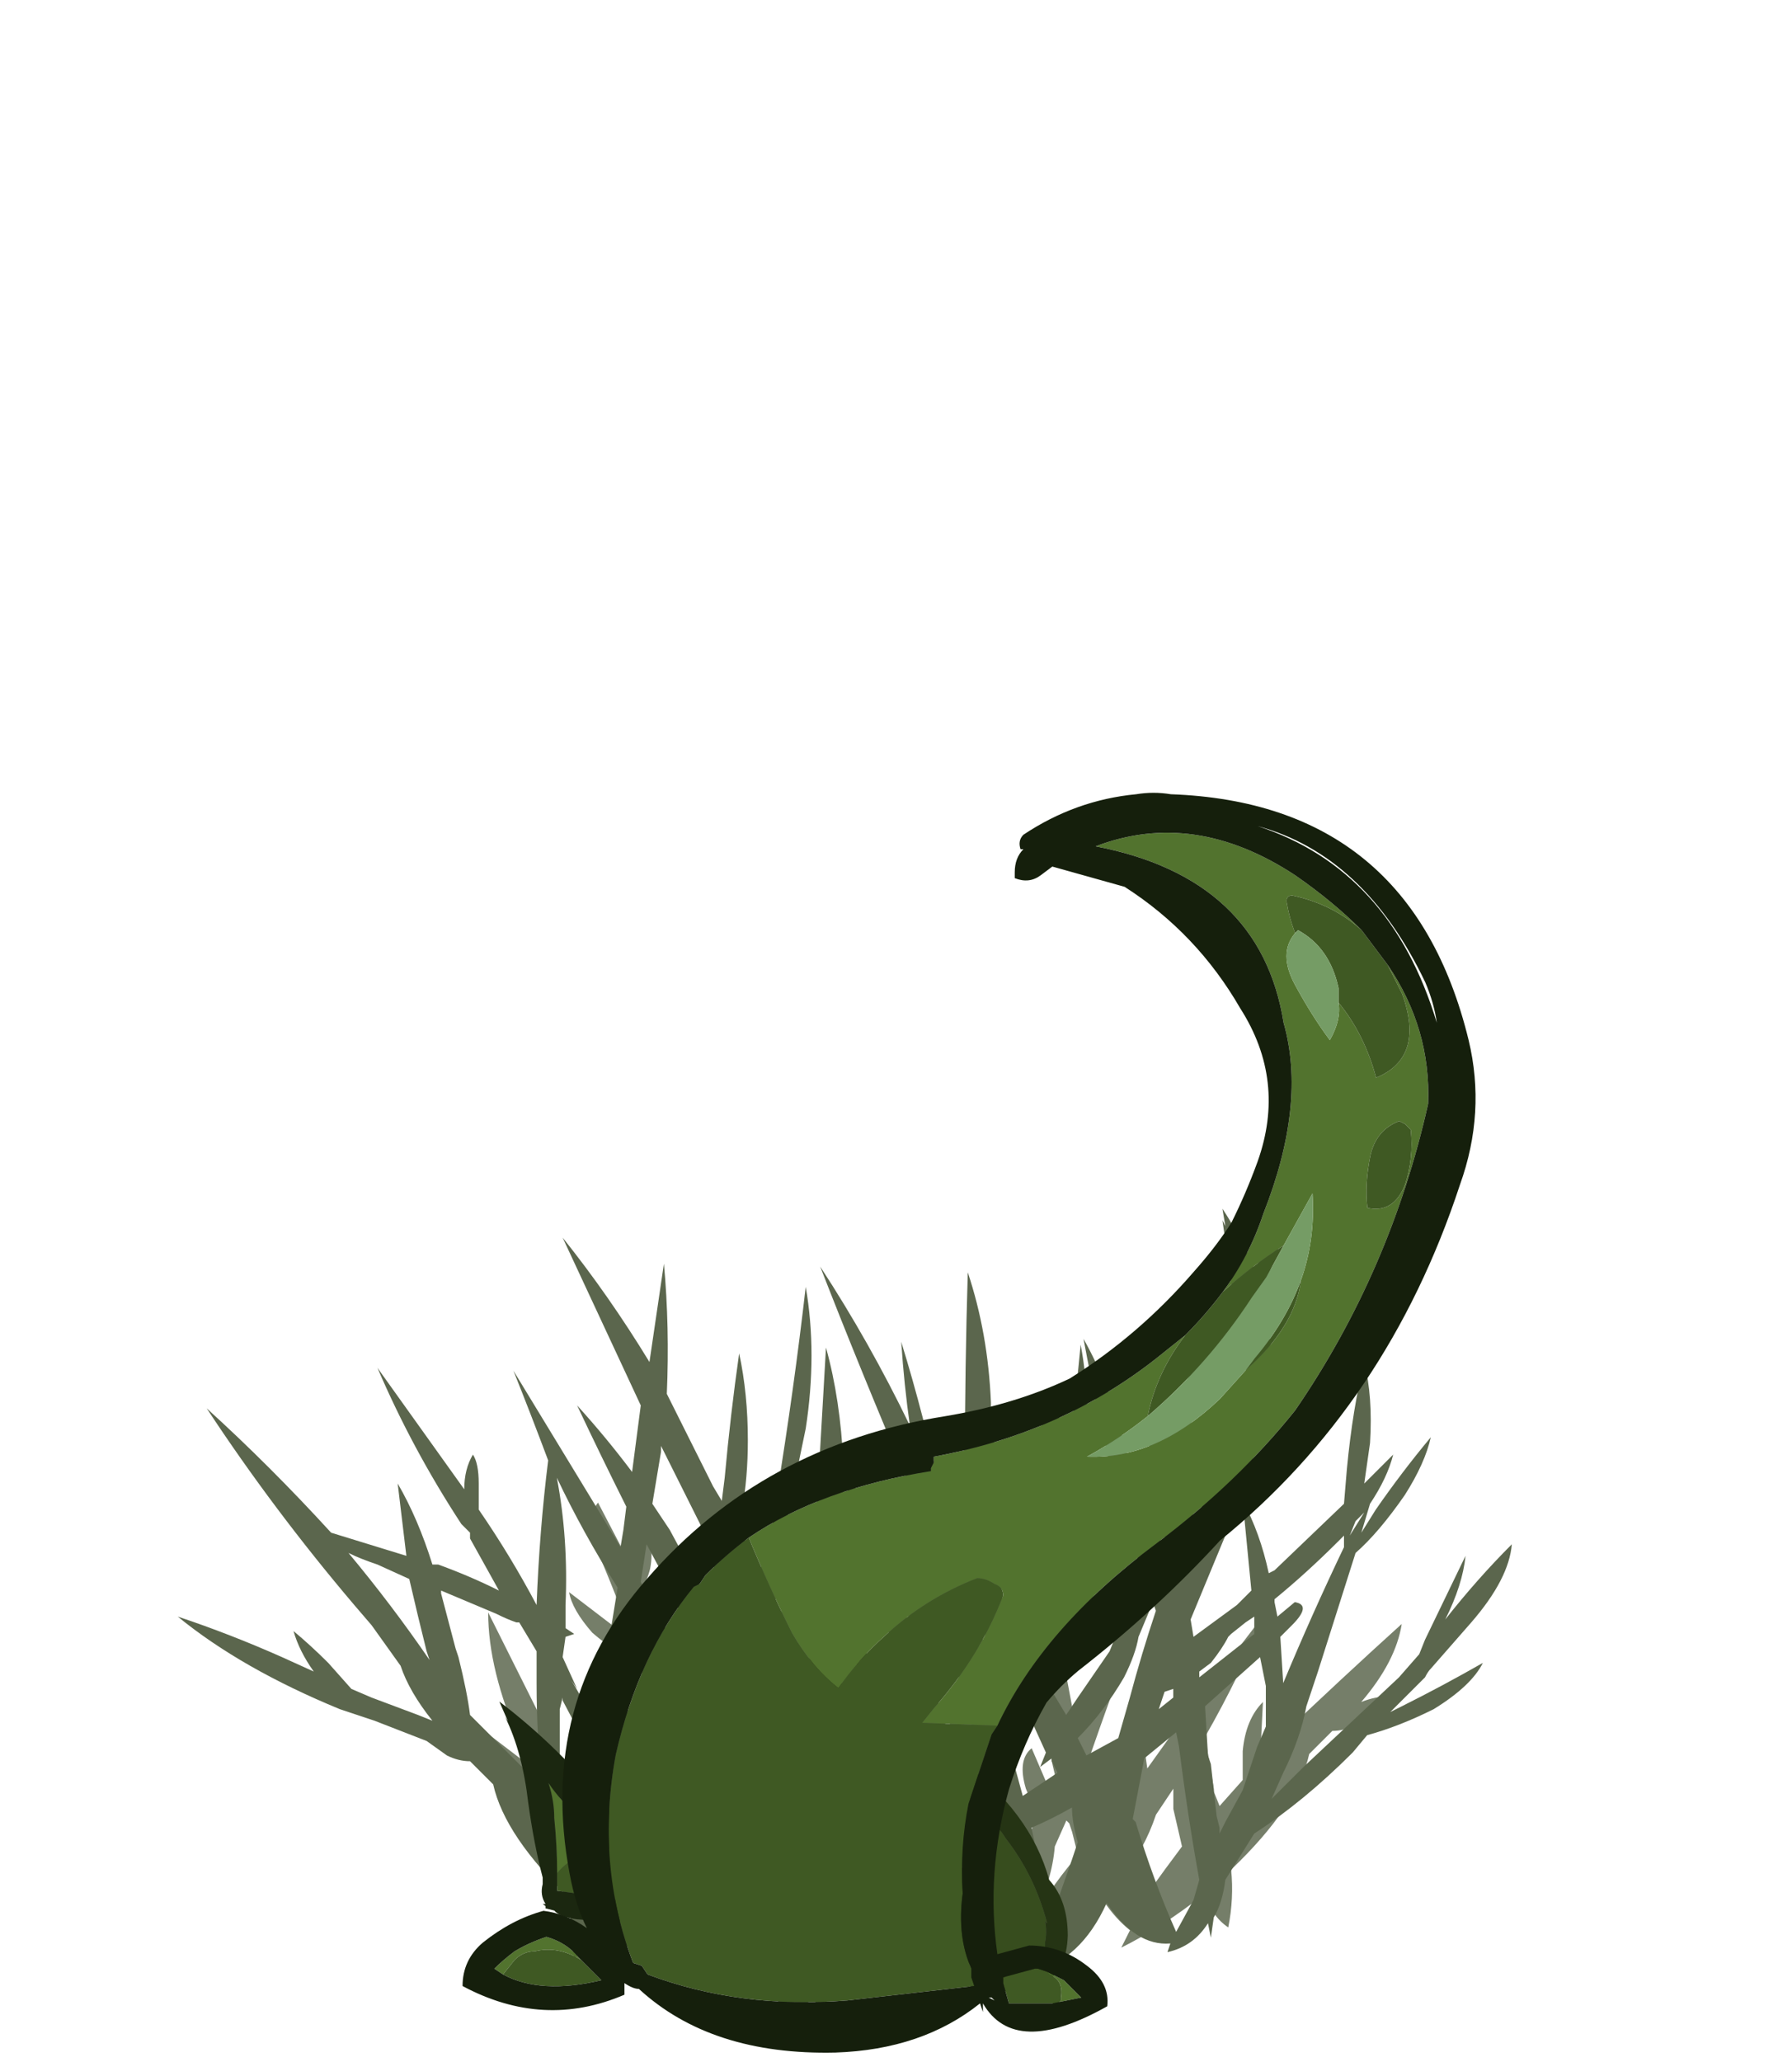 <?xml version="1.0" encoding="UTF-8" standalone="no"?>
<svg xmlns:ffdec="https://www.free-decompiler.com/flash" xmlns:xlink="http://www.w3.org/1999/xlink" ffdec:objectType="frame" height="249.45px" width="216.95px" xmlns="http://www.w3.org/2000/svg">
  <g transform="matrix(1.0, 0.0, 0.0, 1.0, 119.75, 238.1)">
    <use ffdec:characterId="2159" height="8.45" transform="matrix(7.0, 0.0, 0.0, 6.993, -62.05, -56.292)" width="16.0" xlink:href="#shape0"/>
    <use ffdec:characterId="2165" height="14.05" transform="matrix(-7.007, 0.0, 0.0, 7.0, 63.281, -91.85)" width="23.05" xlink:href="#shape1"/>
    <use ffdec:characterId="2166" height="5.0" transform="matrix(7.0, 0.0, 0.0, 5.324, -59.3, -32.221)" width="2.8" xlink:href="#shape2"/>
    <use ffdec:characterId="2160" height="11.75" transform="matrix(-4.995, 0.0, 0.0, 4.995, 9.52, -55.842)" width="6.7" xlink:href="#shape3"/>
    <use ffdec:characterId="2167" height="21.75" transform="matrix(7.0, 0.0, 0.0, 7.0, -63.75, -142.0)" width="17.5" xlink:href="#shape4"/>
  </g>
  <defs>
    <g id="shape0" transform="matrix(1.0, 0.0, 0.0, 1.0, 8.45, 8.45)">
      <path d="M2.0 -8.3 Q1.85 -7.5 1.5 -6.7 L1.7 -5.8 1.8 -5.95 2.15 -6.5 Q2.1 -6.15 1.9 -5.75 L1.75 -5.45 1.9 -4.65 Q2.35 -5.6 3.0 -6.4 2.55 -5.2 2.1 -3.9 L2.45 -2.9 2.65 -3.1 2.85 -3.4 Q2.75 -3.65 2.75 -3.95 2.75 -4.4 3.05 -4.55 L3.15 -3.85 3.65 -4.55 3.65 -4.6 Q3.5 -5.85 3.8 -6.85 L4.05 -5.05 5.2 -6.55 Q4.75 -5.45 4.15 -4.4 L4.3 -3.5 4.3 -3.45 4.4 -3.2 4.8 -3.65 4.8 -4.15 Q4.85 -4.7 5.15 -5.0 L5.1 -4.0 5.4 -4.35 Q6.5 -5.4 7.55 -6.35 7.45 -5.7 6.85 -5.0 7.1 -5.1 7.35 -5.1 7.15 -4.8 6.75 -4.6 6.55 -4.5 6.35 -4.5 L5.95 -4.1 Q5.75 -3.2 4.6 -2.1 4.65 -1.6 4.55 -1.1 4.4 -1.2 4.3 -1.35 L4.25 -1.2 4.1 -1.65 Q3.4 -1.1 2.7 -0.75 L2.85 -1.05 Q2.6 -1.25 2.4 -1.55 L2.4 -1.55 2.25 -1.45 1.65 -0.55 1.7 -0.9 Q1.15 -0.4 0.65 -0.1 L0.75 -0.35 0.6 0.0 Q0.5 -0.2 0.5 -0.45 L0.45 -0.45 0.3 -0.2 Q0.2 -0.35 0.15 -0.55 L0.0 -0.6 0.15 -0.35 -0.25 -0.75 Q-0.75 -1.1 -1.2 -1.7 -1.85 -1.05 -2.6 -0.65 L-2.55 -0.8 Q-3.05 -1.45 -3.1 -2.5 L-3.1 -2.5 Q-3.1 -2.2 -3.15 -1.8 -3.25 -1.35 -3.4 -0.95 L-3.35 -0.85 Q-4.2 -1.05 -4.65 -2.05 -5.15 -1.3 -5.75 -1.35 L-5.7 -1.2 Q-6.5 -1.4 -6.7 -2.45 -7.0 -2.9 -7.25 -3.4 -7.65 -3.55 -8.05 -3.9 -8.5 -4.3 -8.45 -4.6 L-7.6 -3.95 -7.5 -3.85 -7.7 -4.3 Q-8.25 -5.55 -8.25 -6.55 L-6.6 -3.25 -6.6 -3.35 Q-6.6 -3.7 -6.4 -3.85 -6.3 -3.55 -6.35 -3.15 -6.35 -2.95 -6.4 -2.75 L-6.15 -2.1 -5.85 -1.55 Q-5.45 -2.45 -5.15 -3.45 L-5.1 -3.5 -5.3 -4.55 -5.65 -5.7 Q-6.05 -5.85 -6.45 -6.2 -6.8 -6.6 -6.85 -6.9 L-6.0 -6.25 -5.75 -6.05 Q-6.05 -6.9 -6.4 -7.7 -6.55 -8.2 -6.35 -8.45 L-5.75 -7.3 -5.75 -7.45 Q-5.7 -7.7 -5.45 -7.75 -5.4 -7.55 -5.45 -7.3 -5.5 -7.1 -5.6 -6.95 -5.1 -5.75 -4.7 -4.45 L-4.65 -4.25 -4.35 -4.45 -4.05 -5.15 Q-4.35 -5.25 -4.6 -5.6 -4.8 -5.9 -4.55 -6.05 L-4.5 -5.9 -4.05 -5.45 -3.95 -5.3 -3.65 -5.8 -3.55 -6.05 -4.2 -7.05 Q-4.55 -7.6 -4.25 -7.8 L-3.25 -6.45 -2.85 -7.05 Q-2.75 -7.75 -2.55 -8.35 L-2.55 -7.55 -2.05 -8.25 Q-2.25 -7.6 -2.55 -6.9 L-2.55 -5.9 -2.2 -6.6 Q-2.3 -5.9 -2.4 -5.15 L-1.95 -4.4 Q-1.95 -4.6 -1.9 -4.75 -1.8 -5.0 -1.6 -5.1 -1.55 -4.8 -1.65 -4.45 -1.7 -4.25 -1.85 -4.15 L-1.4 -3.45 -1.3 -3.2 -1.05 -3.55 -0.7 -3.95 Q-0.95 -4.3 -1.0 -4.7 -1.05 -5.15 -0.95 -5.45 -0.7 -4.95 -0.55 -4.4 L-0.5 -4.2 -0.45 -4.25 -0.05 -5.05 Q0.0 -6.05 0.2 -6.9 L0.35 -5.7 0.45 -5.85 1.3 -7.2 1.3 -7.35 Q1.3 -7.4 1.4 -7.4 L1.4 -7.35 1.6 -7.75 Q1.8 -8.05 2.0 -8.3 M1.35 -5.05 Q1.3 -5.6 1.25 -6.1 0.9 -5.35 0.45 -4.6 L0.55 -3.25 Q0.65 -2.25 0.5 -1.45 L0.5 -1.25 Q0.6 -1.65 0.75 -2.05 0.95 -2.45 1.15 -2.8 L1.25 -3.05 Q1.15 -3.25 1.05 -3.5 0.9 -4.0 1.15 -4.2 L1.45 -3.5 1.55 -3.75 Q1.4 -4.35 1.35 -5.05 M1.85 -2.75 L1.8 -2.9 1.75 -2.95 1.55 -2.5 Q1.5 -1.9 1.2 -1.35 L0.95 -0.85 Q1.35 -1.65 1.95 -2.35 L1.85 -2.75 M0.0 -3.55 Q-0.25 -2.95 -0.65 -2.4 L-0.45 -2.15 0.05 -1.4 0.05 -1.6 Q0.05 -1.9 0.15 -2.2 0.05 -2.85 0.0 -3.55 M2.8 -1.6 L2.9 -1.3 3.2 -1.75 Q3.45 -2.1 3.75 -2.5 L3.6 -3.15 3.6 -3.5 3.3 -3.05 Q3.1 -2.45 2.7 -1.95 L2.75 -1.75 2.8 -1.6 M2.9 -1.25 L2.9 -1.2 2.95 -1.25 2.9 -1.25 M-3.0 -5.05 L-3.2 -5.45 -3.7 -4.5 -3.95 -4.05 -3.8 -4.15 -3.5 -3.95 -3.4 -3.85 -3.3 -3.8 -3.25 -3.75 -3.05 -4.45 -3.0 -4.7 -3.0 -5.05 M-2.5 -3.9 Q-2.45 -2.7 -2.5 -1.6 L-2.5 -0.95 Q-2.2 -1.75 -1.75 -2.55 -2.05 -3.05 -2.2 -3.55 L-2.5 -4.05 -2.5 -3.9 M-4.05 -3.9 Q-4.0 -3.55 -4.15 -3.1 L-4.05 -2.8 -3.7 -1.8 -3.65 -2.2 -3.5 -2.65 -3.35 -3.4 Q-3.6 -3.5 -3.85 -3.7 -4.0 -3.85 -4.0 -3.95 L-4.05 -3.9" fill="#757e69" fill-rule="evenodd" stroke="none"/>
    </g>
    <g id="shape1" transform="matrix(1.0, 0.0, 0.0, 1.0, 11.65, 14.05)">
      <path d="M6.3 -9.8 Q6.45 -9.55 6.45 -9.2 L7.95 -11.3 Q7.35 -9.9 6.5 -8.6 L6.35 -8.45 6.35 -8.35 5.85 -7.45 Q6.35 -7.7 6.9 -7.9 L7.0 -7.9 Q7.25 -8.7 7.6 -9.3 L7.45 -8.05 8.75 -8.45 Q9.8 -9.6 10.9 -10.6 9.75 -8.85 8.35 -7.2 L8.05 -6.85 7.55 -6.15 Q7.4 -5.7 7.0 -5.2 L7.25 -5.3 8.05 -5.6 8.4 -5.75 8.8 -6.2 Q9.1 -6.5 9.4 -6.75 9.3 -6.4 9.05 -6.05 L9.6 -6.3 Q10.5 -6.7 11.4 -7.0 10.3 -6.1 8.6 -5.4 L8.0 -5.2 7.1 -4.85 6.75 -4.6 Q6.55 -4.5 6.35 -4.5 L5.95 -4.1 Q5.75 -3.2 4.6 -2.1 4.65 -1.6 4.55 -1.1 4.4 -1.2 4.3 -1.35 L4.25 -1.2 4.1 -1.65 Q3.4 -1.1 2.7 -0.75 L2.85 -1.05 Q2.6 -1.25 2.4 -1.55 L2.4 -1.55 2.25 -1.45 1.65 -0.55 1.7 -0.9 Q1.15 -0.4 0.65 -0.1 L0.75 -0.35 0.6 0.0 Q0.5 -0.2 0.5 -0.45 L0.45 -0.45 0.3 -0.2 Q0.2 -0.35 0.15 -0.55 L0.0 -0.6 0.15 -0.35 -0.25 -0.75 Q-0.75 -1.1 -1.2 -1.7 -1.85 -1.05 -2.6 -0.65 L-2.55 -0.8 Q-3.05 -1.45 -3.1 -2.5 L-3.1 -2.5 Q-3.1 -2.2 -3.15 -1.8 -3.25 -1.35 -3.4 -0.95 L-3.35 -0.85 Q-4.2 -1.05 -4.65 -2.05 -5.15 -1.3 -5.75 -1.35 L-5.7 -1.2 Q-6.15 -1.3 -6.4 -1.7 L-6.45 -1.45 -6.5 -1.8 Q-6.65 -2.05 -6.7 -2.45 L-7.2 -3.25 Q-8.05 -3.8 -8.9 -4.65 L-9.15 -4.95 Q-9.7 -5.1 -10.3 -5.4 -10.95 -5.8 -11.15 -6.2 -10.45 -5.8 -9.75 -5.45 L-9.55 -5.35 -10.15 -5.95 Q-10.2 -6.05 -10.25 -6.1 L-10.95 -6.9 Q-11.6 -7.65 -11.65 -8.25 -11.05 -7.65 -10.5 -6.95 -10.8 -7.55 -10.85 -8.05 L-10.15 -6.6 -10.05 -6.35 -9.7 -5.95 -8.05 -4.4 -7.5 -3.85 -7.7 -4.3 Q-8.0 -4.9 -8.1 -5.45 L-8.3 -6.05 -8.95 -8.1 Q-9.35 -8.45 -9.8 -9.1 -10.15 -9.65 -10.25 -10.1 -9.75 -9.5 -9.3 -8.85 L-9.05 -8.45 -9.2 -8.95 Q-9.5 -9.4 -9.6 -9.8 L-9.1 -9.3 -9.2 -10.0 Q-9.25 -10.8 -9.1 -11.4 -8.9 -10.6 -8.8 -9.55 L-8.75 -8.95 -7.55 -7.8 -7.45 -7.75 Q-7.3 -8.45 -7.0 -9.0 L-7.15 -7.45 -6.9 -7.2 -6.15 -6.65 -6.1 -6.95 -6.7 -8.4 Q-7.1 -9.35 -7.3 -10.2 L-7.4 -10.3 -7.45 -10.2 -7.45 -10.35 -8.05 -10.95 Q-8.5 -11.5 -8.5 -11.75 -8.0 -11.4 -7.6 -10.9 L-7.45 -10.65 -7.4 -10.8 Q-7.5 -11.1 -7.5 -11.5 L-7.5 -11.55 Q-7.45 -12.05 -7.3 -12.55 -7.65 -13.35 -7.8 -14.05 L-7.2 -13.0 Q-6.95 -13.6 -6.65 -14.05 L-6.7 -13.75 -6.65 -13.85 -6.85 -12.45 -5.65 -10.45 -5.15 -9.5 -5.0 -9.75 -4.95 -10.0 Q-4.7 -11.0 -4.25 -11.8 -4.5 -10.45 -4.85 -9.05 L-4.85 -9.0 -3.95 -7.6 Q-4.15 -8.5 -4.25 -9.45 -4.4 -10.65 -4.2 -11.7 -4.05 -10.1 -3.8 -8.5 L-3.75 -8.15 -3.7 -8.0 Q-3.65 -7.75 -3.65 -7.5 L-3.6 -7.1 -3.25 -6.45 -2.85 -7.25 -2.85 -7.35 -2.75 -8.25 Q-3.1 -8.75 -3.45 -9.35 -3.9 -10.25 -3.85 -10.85 L-2.75 -9.0 -2.7 -8.95 -2.65 -9.5 -2.65 -9.8 -2.85 -10.5 -2.65 -10.2 -2.65 -10.7 Q-2.6 -11.9 -2.25 -12.95 -2.2 -11.3 -2.2 -9.65 L-2.25 -9.35 -1.95 -8.8 -1.9 -8.9 -1.8 -9.05 Q-1.5 -10.45 -1.1 -11.75 -1.15 -11.0 -1.25 -10.3 -0.55 -11.75 0.3 -13.05 -0.4 -11.25 -1.25 -9.25 -1.4 -8.6 -1.6 -7.9 L-1.2 -6.95 -1.15 -7.2 Q-0.65 -8.5 -0.1 -9.65 -0.05 -10.75 0.2 -11.65 L0.45 -7.3 0.5 -6.05 1.1 -7.2 0.95 -7.75 Q0.9 -8.3 0.85 -8.8 L0.55 -10.25 Q0.35 -11.55 0.55 -12.7 0.75 -10.95 1.05 -9.1 L1.1 -8.7 1.35 -7.75 1.6 -8.3 Q1.55 -8.75 1.5 -9.2 L1.65 -8.85 Q1.55 -9.4 1.55 -10.05 1.55 -10.85 1.7 -11.55 1.85 -10.5 1.95 -9.4 L2.0 -9.0 2.15 -9.25 2.95 -10.85 Q2.9 -12.0 3.0 -13.1 L3.25 -11.4 Q3.95 -12.55 4.75 -13.55 L3.4 -10.65 3.55 -9.5 Q4.0 -10.1 4.5 -10.65 4.1 -9.8 3.65 -8.9 L3.7 -8.5 3.75 -8.2 4.05 -8.7 5.6 -11.25 Q5.3 -10.5 5.0 -9.7 5.15 -8.5 5.2 -7.2 5.65 -8.05 6.2 -8.85 L6.2 -9.3 Q6.2 -9.65 6.3 -9.8 M7.95 -7.9 L7.4 -7.65 Q7.25 -7.0 7.1 -6.4 L7.05 -6.25 Q7.7 -7.2 8.45 -8.1 8.25 -8.0 7.95 -7.9 M2.0 -7.8 L2.2 -7.2 Q2.55 -7.85 2.9 -8.5 L3.2 -8.95 3.05 -9.85 3.05 -9.95 2.3 -8.45 2.0 -7.8 M3.3 -8.25 L2.95 -7.6 2.5 -6.55 2.45 -6.45 2.55 -6.1 2.95 -6.75 3.25 -7.3 3.4 -7.6 3.3 -8.25 M3.8 -7.5 L4.1 -5.65 4.2 -5.2 4.25 -5.3 4.6 -5.9 4.5 -5.75 4.75 -6.3 4.7 -6.65 4.55 -6.7 4.7 -6.8 4.7 -7.2 Q4.65 -8.35 4.85 -9.4 4.4 -8.45 3.8 -7.5 M5.55 -6.9 L5.5 -6.9 5.2 -6.4 5.2 -5.85 Q5.2 -4.9 5.1 -4.05 L5.1 -4.0 5.3 -4.25 5.2 -4.25 5.45 -4.4 6.35 -5.3 Q6.4 -5.7 6.55 -6.3 L6.6 -6.45 6.85 -7.4 6.85 -7.45 5.9 -7.05 Q5.7 -6.95 5.55 -6.9 M3.3 -6.65 L2.85 -5.65 2.7 -5.45 2.85 -4.85 2.95 -4.65 2.95 -4.5 3.05 -4.55 3.15 -3.85 3.65 -4.55 3.65 -4.6 Q3.6 -5.35 3.65 -6.0 L3.55 -6.8 3.5 -7.0 3.3 -6.65 M4.8 -4.3 Q4.8 -4.8 4.8 -5.4 L4.75 -5.6 4.75 -5.55 4.25 -4.6 4.3 -3.55 4.3 -3.45 4.4 -3.2 4.8 -3.65 4.8 -4.3 M1.75 -7.35 L1.55 -6.75 1.7 -5.95 1.95 -6.6 Q1.85 -7.0 1.75 -7.35 M0.5 -4.35 L0.55 -3.25 Q0.65 -2.25 0.5 -1.45 L0.5 -1.25 Q0.6 -1.65 0.75 -2.05 0.95 -2.45 1.15 -2.8 L1.25 -3.0 Q0.85 -3.6 0.5 -4.3 L0.5 -4.35 M1.3 -4.1 L1.5 -3.65 1.55 -3.75 Q1.4 -4.35 1.35 -5.05 1.3 -5.6 1.25 -6.1 L0.8 -5.15 1.3 -4.1 M2.25 -5.45 L2.1 -5.9 1.8 -5.55 1.75 -5.45 1.9 -4.65 2.05 -4.9 2.25 -5.45 M2.75 -4.05 L2.45 -4.9 2.1 -3.9 2.45 -2.9 2.65 -3.1 2.85 -3.4 Q2.75 -3.65 2.75 -3.95 L2.75 -4.05 M1.85 -2.75 L1.8 -2.9 1.75 -2.95 1.55 -2.5 Q1.5 -1.9 1.2 -1.35 L0.95 -0.85 Q1.35 -1.65 1.95 -2.35 L1.85 -2.75 M0.0 -3.55 Q-0.25 -2.95 -0.65 -2.4 L-0.45 -2.15 0.05 -1.4 0.05 -1.6 Q0.05 -1.9 0.15 -2.2 0.05 -2.85 0.0 -3.55 M2.8 -1.6 L2.9 -1.3 3.2 -1.75 Q3.45 -2.1 3.75 -2.5 L3.6 -3.15 3.6 -3.5 3.3 -3.05 Q3.1 -2.45 2.7 -1.95 L2.75 -1.75 2.8 -1.6 M2.9 -1.25 L2.9 -1.2 2.95 -1.25 2.9 -1.25 M-5.4 -9.0 L-5.75 -9.75 Q-6.25 -10.55 -6.75 -11.45 L-6.95 -11.8 -7.0 -11.6 Q-7.05 -11.2 -7.15 -10.85 -6.55 -9.5 -5.95 -8.1 L-5.9 -8.2 Q-6.25 -9.0 -6.5 -9.7 L-5.85 -8.65 -5.65 -9.55 -5.65 -8.35 -5.6 -8.2 -5.55 -8.45 -5.4 -9.0 M-5.3 -7.7 Q-5.05 -7.2 -4.8 -6.65 L-4.7 -6.4 -4.15 -5.6 -3.95 -5.3 -3.65 -5.8 -3.55 -6.05 -3.8 -6.45 Q-4.45 -7.35 -5.05 -8.35 L-5.3 -7.7 M-2.3 -8.2 L-2.25 -8.35 -2.3 -8.55 -2.35 -8.25 -2.3 -8.2 M-0.1 -8.65 L-0.1 -9.45 Q-0.35 -8.5 -0.65 -7.5 -0.3 -7.0 0.0 -6.45 L0.0 -7.55 -0.1 -8.65 M-9.1 -8.8 L-8.85 -8.4 -8.95 -8.65 -9.1 -8.8 M-8.75 -8.4 L-8.75 -8.2 Q-8.2 -7.05 -7.7 -5.85 L-7.65 -6.65 -7.85 -6.85 Q-8.2 -7.2 -7.9 -7.25 L-7.6 -7.0 -7.55 -7.25 -7.55 -7.3 Q-8.1 -7.75 -8.65 -8.3 L-8.75 -8.4 M-6.8 -6.7 L-7.05 -6.9 -7.2 -7.0 -7.2 -6.7 -6.25 -5.95 -6.25 -6.05 -6.45 -6.2 Q-6.65 -6.45 -6.75 -6.65 L-6.8 -6.7 M-7.4 -5.8 L-7.4 -5.6 Q-7.4 -5.35 -7.4 -5.1 L-7.25 -4.75 -7.0 -4.0 -6.7 -3.45 -6.6 -3.25 -6.6 -3.35 -6.55 -3.55 -6.45 -4.45 -6.4 -4.6 -6.35 -5.45 -7.3 -6.3 -7.4 -5.8 M-6.15 -2.1 L-5.85 -1.55 Q-5.45 -2.45 -5.15 -3.45 L-5.1 -3.5 -5.3 -4.55 -5.85 -5.0 -5.9 -4.75 Q-6.05 -3.55 -6.25 -2.45 L-6.15 -2.1 M-1.0 -6.35 Q-0.8 -5.6 -0.65 -4.85 L-0.45 -4.25 -0.05 -5.05 0.0 -5.5 Q-0.4 -6.5 -0.7 -7.35 L-1.0 -6.35 M-1.75 -7.15 Q-1.95 -6.45 -2.15 -5.75 L-2.35 -5.0 -2.05 -4.55 -1.65 -5.8 -1.65 -5.85 -1.55 -6.15 -1.65 -6.85 -1.75 -7.15 M-2.55 -6.7 L-2.55 -6.05 -2.25 -7.25 -2.4 -7.0 -2.55 -6.7 M-2.5 -4.05 L-2.5 -3.9 -2.45 -3.3 -2.3 -3.75 -2.5 -4.05 M-3.0 -5.05 L-3.2 -5.45 -3.35 -5.2 -3.6 -4.65 -3.5 -4.4 -3.7 -4.55 -3.7 -4.5 -3.8 -4.3 -3.2 -3.9 -3.05 -4.45 -3.0 -4.7 -3.0 -5.05 M-1.3 -5.35 L-1.4 -4.95 -1.7 -4.0 -1.4 -3.45 -1.3 -3.2 -1.05 -3.55 -0.75 -3.95 Q-1.1 -4.6 -1.3 -5.35 M-5.5 -7.1 Q-5.25 -6.35 -5.05 -5.6 L-4.85 -4.9 -4.3 -4.6 -4.15 -4.9 Q-4.6 -5.35 -4.95 -5.95 -5.15 -6.35 -5.2 -6.65 L-5.45 -7.25 -5.5 -7.1 M-5.8 -5.75 L-5.8 -5.6 -5.55 -5.4 -5.65 -5.7 -5.8 -5.75 M-4.05 -2.8 L-3.7 -1.8 -3.65 -2.2 -3.5 -2.65 -3.35 -3.35 Q-3.7 -3.5 -4.05 -3.7 -4.05 -3.45 -4.15 -3.1 L-4.05 -2.8 M-2.25 -3.6 L-2.45 -3.25 -2.45 -3.15 -2.3 -2.95 -2.45 -3.0 Q-2.45 -2.3 -2.5 -1.6 L-2.5 -0.95 Q-2.2 -1.75 -1.75 -2.55 -1.95 -2.85 -2.05 -3.2 L-2.1 -3.15 -2.1 -3.25 -2.2 -3.55 -2.25 -3.6" fill="#5b664d" fill-rule="evenodd" stroke="none"/>
    </g>
    <g id="shape2" transform="matrix(1.0, 0.0, 0.0, 1.0, 1.4, 5.0)">
      <path d="M0.4 -1.8 L0.35 -1.75 Q0.2 -1.75 0.1 -1.6 L0.05 -1.55 Q-0.25 -1.35 -0.4 -1.1 -0.4 -1.7 -0.45 -2.35 -0.45 -2.75 -0.55 -3.15 -0.35 -2.75 0.0 -2.35 L0.4 -1.8" fill="#52732e" fill-rule="evenodd" stroke="none"/>
      <path d="M0.4 -1.8 L0.45 -1.75 0.95 -0.55 0.95 -0.45 -0.4 -0.7 -0.4 -1.1 Q-0.25 -1.35 0.05 -1.55 L0.1 -1.6 Q0.2 -1.75 0.35 -1.75 L0.4 -1.8" fill="#3f5923" fill-rule="evenodd" stroke="none"/>
      <path d="M-0.4 -1.1 L-0.4 -0.7 0.95 -0.45 0.95 -0.55 0.45 -1.75 0.4 -1.8 0.0 -2.35 Q-0.35 -2.75 -0.55 -3.15 -0.45 -2.75 -0.45 -2.35 -0.4 -1.7 -0.4 -1.1 M1.25 -0.25 L1.25 -0.05 0.5 0.0 -0.05 -0.05 Q-0.35 -0.1 -0.45 -0.25 L-0.6 -0.3 -0.6 -0.35 -0.65 -0.4 -0.6 -0.4 Q-0.7 -0.6 -0.65 -0.85 L-0.65 -1.0 Q-0.8 -1.75 -0.9 -2.7 -1.0 -3.85 -1.3 -4.65 L-1.25 -4.55 -1.4 -5.0 Q-0.35 -3.95 0.5 -2.55 0.85 -1.95 1.0 -1.25 1.15 -0.85 1.2 -0.4 L1.4 -0.35 1.25 -0.25" fill="#1b2710" fill-rule="evenodd" stroke="none"/>
    </g>
    <g id="shape3" transform="matrix(1.0, 0.0, 0.0, 1.0, 5.8, 11.25)">
      <path d="M-0.75 -7.5 L-0.7 -7.6 Q0.2 -9.0 0.5 -10.65 0.6 -10.4 0.6 -10.2 0.45 -8.9 0.0 -7.7 0.15 -8.15 0.2 -8.6 L-0.35 -7.9 -0.4 -7.9 Q-0.55 -7.75 -0.75 -7.5 M-0.15 -7.35 L-0.35 -6.9 -0.3 -7.05 -0.15 -7.35 M-0.6 -6.4 Q-1.0 -5.65 -1.5 -4.95 L-1.85 -4.5 -1.85 -4.6 -2.0 -4.45 -2.2 -4.15 Q-2.3 -3.95 -2.45 -3.75 -2.2 -4.15 -2.65 -4.35 -2.9 -4.25 -3.15 -4.0 -3.35 -3.7 -3.2 -3.4 -2.9 -3.3 -2.6 -3.55 -3.1 -2.95 -3.35 -2.25 -3.7 -2.45 -3.65 -2.85 -3.55 -3.5 -3.6 -3.95 L-3.7 -3.9 -3.4 -4.2 Q-2.95 -4.55 -2.6 -4.95 -2.45 -5.25 -2.15 -5.5 L-1.9 -5.75 Q-1.5 -6.2 -1.2 -6.75 -1.3 -6.45 -1.35 -6.15 L-1.55 -5.6 -1.05 -6.0 Q-0.8 -6.1 -0.6 -6.4" fill="#3f5822" fill-rule="evenodd" stroke="none"/>
      <path d="M-0.75 -7.5 Q-0.55 -7.75 -0.4 -7.9 L-0.35 -7.9 -0.65 -7.45 Q-1.05 -6.8 -1.35 -6.15 -1.3 -6.45 -1.2 -6.75 L-0.75 -7.5 M-0.35 -6.9 L-0.35 -6.85 -0.4 -6.8 -0.6 -6.4 Q-0.8 -6.1 -1.05 -6.0 -0.75 -6.3 -0.5 -6.65 L-0.3 -7.05 -0.35 -6.9 M-2.45 -3.75 L-2.5 -3.7 -2.6 -3.55 Q-2.9 -3.3 -3.2 -3.4 -3.35 -3.7 -3.15 -4.0 -2.9 -4.25 -2.65 -4.35 -2.2 -4.15 -2.45 -3.75 M-3.35 -2.25 L-3.5 -1.75 -3.6 -1.65 -3.6 -1.6 -3.7 -1.25 -3.85 -0.35 -3.75 -0.15 -3.75 -0.05 -4.0 0.1 Q-4.65 0.25 -5.25 -0.2 L-5.25 -0.7 Q-5.3 -0.95 -5.25 -1.2 L-5.3 -1.15 Q-5.0 -2.3 -4.3 -3.2 L-4.2 -3.35 -3.7 -3.9 -3.6 -3.95 Q-3.55 -3.5 -3.65 -2.85 -3.7 -2.45 -3.35 -2.25" fill="#374d1e" fill-rule="evenodd" stroke="none"/>
      <path d="M-0.35 -7.9 L0.2 -8.6 Q0.15 -8.15 0.0 -7.7 L-0.15 -7.35 -0.3 -7.05 -0.5 -6.65 Q-0.75 -6.3 -1.05 -6.0 L-1.55 -5.6 -1.35 -6.15 Q-1.05 -6.8 -0.65 -7.45 L-0.35 -7.9" fill="#4e6a3a" fill-rule="evenodd" stroke="none"/>
      <path d="M0.0 -7.7 Q0.45 -8.9 0.6 -10.2 0.6 -10.4 0.5 -10.65 0.2 -9.0 -0.7 -7.6 L-0.75 -7.5 -1.2 -6.75 Q-1.5 -6.2 -1.9 -5.75 L-2.15 -5.5 Q-2.45 -5.25 -2.6 -4.95 -2.95 -4.55 -3.4 -4.2 L-3.7 -3.9 -4.2 -3.35 -4.3 -3.2 Q-5.0 -2.3 -5.3 -1.15 L-5.25 -1.2 Q-5.3 -0.95 -5.25 -0.7 L-5.25 -0.2 Q-4.65 0.25 -4.0 0.1 L-3.75 -0.05 -3.75 -0.15 -3.85 -0.35 -3.7 -1.25 -3.6 -1.6 -3.6 -1.65 -3.5 -1.75 -3.35 -2.25 Q-3.1 -2.95 -2.6 -3.55 L-2.5 -3.7 -2.45 -3.75 Q-2.3 -3.95 -2.2 -4.15 L-2.0 -4.45 -1.85 -4.6 -1.85 -4.5 -1.5 -4.95 Q-1.0 -5.65 -0.6 -6.4 L-0.4 -6.8 -0.35 -6.85 -0.35 -6.9 -0.15 -7.35 0.0 -7.7 M0.85 -10.8 L0.85 -10.4 Q0.9 -10.1 0.9 -9.8 L0.85 -9.55 Q0.6 -6.6 -1.4 -4.2 L-1.6 -4.0 Q-2.3 -3.0 -2.8 -1.95 -3.05 -0.85 -3.3 0.2 -3.35 0.4 -3.55 0.4 -5.75 0.85 -5.8 -0.85 -5.8 -1.7 -5.35 -2.2 -4.9 -3.85 -3.2 -5.1 -2.2 -5.8 -1.5 -6.8 L-1.2 -7.2 Q-0.6 -8.2 -0.15 -9.3 0.25 -10.35 0.45 -11.25 0.7 -10.95 0.8 -10.6 L0.85 -10.8 M-3.5 -0.7 L-3.5 -0.7 M-3.4 -0.1 L-3.5 -0.5 -3.5 -0.35 -3.45 -0.15 -3.45 -0.05 -3.4 -0.1 M-3.25 -0.15 L-3.3 -0.5 -3.35 -0.1 -3.25 -0.15" fill="#253414" fill-rule="evenodd" stroke="none"/>
    </g>
    <g id="shape4" transform="matrix(1.0, 0.0, 0.0, 1.0, 9.65, 20.75)">
      <path d="M5.5 -17.15 Q5.95 -16.6 6.15 -15.85 7.0 -16.2 6.6 -17.3 L6.35 -17.8 Q7.1 -16.7 7.05 -15.4 6.4 -12.5 4.75 -10.1 3.75 -8.85 2.35 -7.8 0.4 -6.35 -0.4 -4.65 L-1.7 -4.7 -1.5 -4.95 Q-0.7 -5.85 -0.3 -6.9 -0.3 -7.05 -0.45 -7.1 -0.6 -7.2 -0.75 -7.2 -1.65 -6.85 -2.35 -6.2 -2.8 -5.8 -3.15 -5.3 -3.6 -5.65 -3.95 -6.25 -4.35 -7.05 -4.7 -7.9 -3.45 -8.75 -1.55 -9.05 L-1.55 -9.1 -1.5 -9.2 -1.5 -9.3 Q0.7 -9.7 2.35 -11.0 L2.85 -11.4 Q2.35 -10.75 2.2 -10.0 1.7 -9.6 1.15 -9.3 2.35 -9.25 3.45 -10.3 L3.9 -10.8 Q4.75 -11.55 4.85 -12.35 5.1 -13.05 5.05 -13.85 L4.55 -12.95 Q4.0 -12.6 3.5 -12.15 3.95 -12.75 4.2 -13.5 4.95 -15.4 4.55 -16.8 4.15 -19.3 1.3 -19.85 3.0 -20.5 4.75 -19.35 5.4 -18.9 5.9 -18.4 5.4 -18.85 4.7 -19.0 4.6 -19.0 4.6 -18.9 4.65 -18.6 4.75 -18.35 4.45 -18.0 4.75 -17.45 5.05 -16.9 5.35 -16.5 5.55 -16.85 5.5 -17.15 M6.65 -15.05 L6.55 -15.1 Q6.15 -14.95 6.05 -14.5 5.95 -14.0 6.0 -13.6 6.45 -13.5 6.65 -14.0 6.8 -14.45 6.75 -14.95 L6.65 -15.05 M0.45 -0.4 L0.75 -0.25 1.05 0.05 0.55 0.15 0.65 0.15 0.7 0.1 0.7 0.05 Q0.75 -0.25 0.5 -0.35 L0.45 -0.4 M-7.6 -0.6 Q-8.0 -0.85 -8.4 -0.75 -8.6 -0.75 -8.75 -0.6 L-8.95 -0.35 -9.1 -0.45 Q-8.95 -0.6 -8.75 -0.75 -8.5 -0.9 -8.2 -1.0 -7.85 -0.9 -7.65 -0.65 L-7.6 -0.6" fill="#52732e" fill-rule="evenodd" stroke="none"/>
      <path d="M5.5 -17.15 L5.5 -17.4 Q5.35 -18.1 4.8 -18.4 L4.75 -18.35 Q4.65 -18.6 4.6 -18.9 4.6 -19.0 4.7 -19.0 5.4 -18.85 5.9 -18.4 L6.35 -17.8 6.6 -17.3 Q7.0 -16.2 6.15 -15.85 5.95 -16.6 5.5 -17.15 M3.5 -12.15 Q4.0 -12.6 4.55 -12.95 L4.25 -12.4 4.0 -12.05 Q3.25 -10.9 2.2 -10.0 2.35 -10.75 2.85 -11.4 3.2 -11.75 3.5 -12.15 M4.85 -12.35 Q4.75 -11.55 3.9 -10.8 L4.05 -11.0 Q4.6 -11.65 4.85 -12.35 M-4.7 -7.9 Q-4.35 -7.05 -3.95 -6.25 -3.6 -5.65 -3.15 -5.3 -2.8 -5.8 -2.35 -6.2 -1.65 -6.85 -0.75 -7.2 -0.6 -7.2 -0.45 -7.1 -0.3 -7.05 -0.3 -6.9 -0.7 -5.85 -1.5 -4.95 L-1.7 -4.7 -0.4 -4.65 -0.5 -4.5 -0.9 -3.3 Q-1.05 -2.55 -1.0 -1.75 -1.1 -1.0 -0.85 -0.45 L-0.85 -0.3 -0.8 -0.15 -3.0 0.1 Q-4.85 0.25 -6.45 -0.35 L-6.55 -0.5 -6.7 -0.55 Q-7.35 -2.25 -7.0 -4.15 -6.6 -5.9 -5.65 -7.05 L-5.55 -7.1 -5.45 -7.25 Q-5.1 -7.6 -4.7 -7.9 M6.65 -15.05 L6.75 -14.95 Q6.8 -14.45 6.65 -14.0 6.45 -13.5 6.0 -13.6 5.95 -14.0 6.05 -14.5 6.15 -14.95 6.55 -15.1 L6.65 -15.05 M0.45 -0.4 L0.5 -0.35 Q0.75 -0.25 0.7 0.05 L0.7 0.1 0.65 0.15 0.55 0.15 -0.2 0.15 -0.3 -0.2 -0.3 -0.3 0.25 -0.45 0.3 -0.45 0.45 -0.4 M-8.95 -0.35 L-8.75 -0.6 Q-8.6 -0.75 -8.4 -0.75 -8.0 -0.85 -7.6 -0.6 L-7.25 -0.25 Q-8.3 0.0 -8.95 -0.35" fill="#3f5923" fill-rule="evenodd" stroke="none"/>
      <path d="M4.75 -18.35 L4.8 -18.4 Q5.35 -18.1 5.5 -17.4 L5.5 -17.15 Q5.55 -16.85 5.35 -16.5 5.05 -16.9 4.75 -17.45 4.45 -18.0 4.75 -18.35 M4.55 -12.95 L5.05 -13.85 Q5.1 -13.05 4.85 -12.35 4.6 -11.65 4.05 -11.0 L3.9 -10.8 3.45 -10.3 Q2.35 -9.25 1.15 -9.3 1.7 -9.6 2.2 -10.0 3.25 -10.9 4.0 -12.05 L4.25 -12.4 4.55 -12.95" fill="#759c65" fill-rule="evenodd" stroke="none"/>
      <path d="M6.35 -17.8 L5.9 -18.4 Q5.4 -18.9 4.75 -19.35 3.0 -20.5 1.3 -19.85 4.15 -19.3 4.55 -16.8 4.95 -15.4 4.2 -13.5 3.95 -12.75 3.5 -12.15 3.2 -11.75 2.85 -11.4 L2.35 -11.0 Q0.7 -9.7 -1.5 -9.3 L-1.5 -9.2 -1.55 -9.1 -1.55 -9.05 Q-3.45 -8.75 -4.7 -7.9 -5.1 -7.6 -5.45 -7.25 L-5.55 -7.1 -5.65 -7.05 Q-6.6 -5.9 -7.0 -4.15 -7.35 -2.25 -6.7 -0.55 L-6.55 -0.5 -6.45 -0.35 Q-4.85 0.25 -3.0 0.1 L-0.8 -0.15 -0.85 -0.3 -0.85 -0.45 Q-1.1 -1.0 -1.0 -1.75 -1.05 -2.55 -0.9 -3.3 L-0.5 -4.5 -0.4 -4.65 Q0.4 -6.35 2.35 -7.8 3.75 -8.85 4.75 -10.1 6.4 -12.5 7.05 -15.4 7.1 -16.7 6.35 -17.8 M0.55 -19.5 L0.35 -19.35 Q0.15 -19.2 -0.1 -19.3 L-0.1 -19.4 Q-0.1 -19.65 0.05 -19.8 L0.0 -19.8 Q-0.05 -19.95 0.05 -20.05 0.95 -20.65 2.0 -20.75 2.3 -20.8 2.6 -20.75 6.75 -20.6 7.75 -16.5 8.05 -15.25 7.6 -14.0 6.35 -10.2 3.45 -7.85 2.35 -6.65 1.0 -5.6 0.7 -5.35 0.45 -5.05 0.05 -4.35 -0.2 -3.55 -0.6 -2.1 -0.4 -0.7 L0.15 -0.85 Q0.7 -0.85 1.15 -0.5 1.55 -0.2 1.5 0.2 -0.1 1.1 -0.65 0.15 L-0.65 0.3 -0.7 0.15 Q-1.7 0.95 -3.2 1.0 -5.35 1.05 -6.6 -0.1 -6.7 -0.1 -6.85 -0.2 L-6.85 0.0 Q-8.25 0.6 -9.65 -0.15 -9.65 -0.6 -9.3 -0.9 -8.8 -1.3 -8.25 -1.45 -7.85 -1.4 -7.5 -1.15 -7.7 -1.55 -7.8 -2.1 -8.35 -5.05 -6.45 -7.2 -4.45 -9.5 -1.3 -10.0 -0.1 -10.2 0.85 -10.65 2.05 -11.4 3.0 -12.5 3.4 -12.95 3.65 -13.35 3.9 -13.85 4.1 -14.4 4.6 -15.8 3.8 -17.05 3.05 -18.35 1.8 -19.15 L0.55 -19.5 M7.0 -17.5 Q5.95 -19.7 4.1 -20.2 6.4 -19.45 7.2 -16.8 7.15 -17.15 7.0 -17.5 M0.55 0.15 L1.05 0.05 0.75 -0.25 0.45 -0.4 0.3 -0.45 0.25 -0.45 -0.3 -0.3 -0.3 -0.2 -0.2 0.15 0.55 0.15 M-7.6 -0.6 L-7.65 -0.65 Q-7.85 -0.9 -8.2 -1.0 -8.5 -0.9 -8.75 -0.75 -8.95 -0.6 -9.1 -0.45 L-8.95 -0.35 Q-8.3 0.0 -7.25 -0.25 L-7.6 -0.6 M-0.45 0.1 L-0.5 0.05 -0.55 0.05 -0.45 0.1" fill="#151f0c" fill-rule="evenodd" stroke="none"/>
    </g>
  </defs>
</svg>
